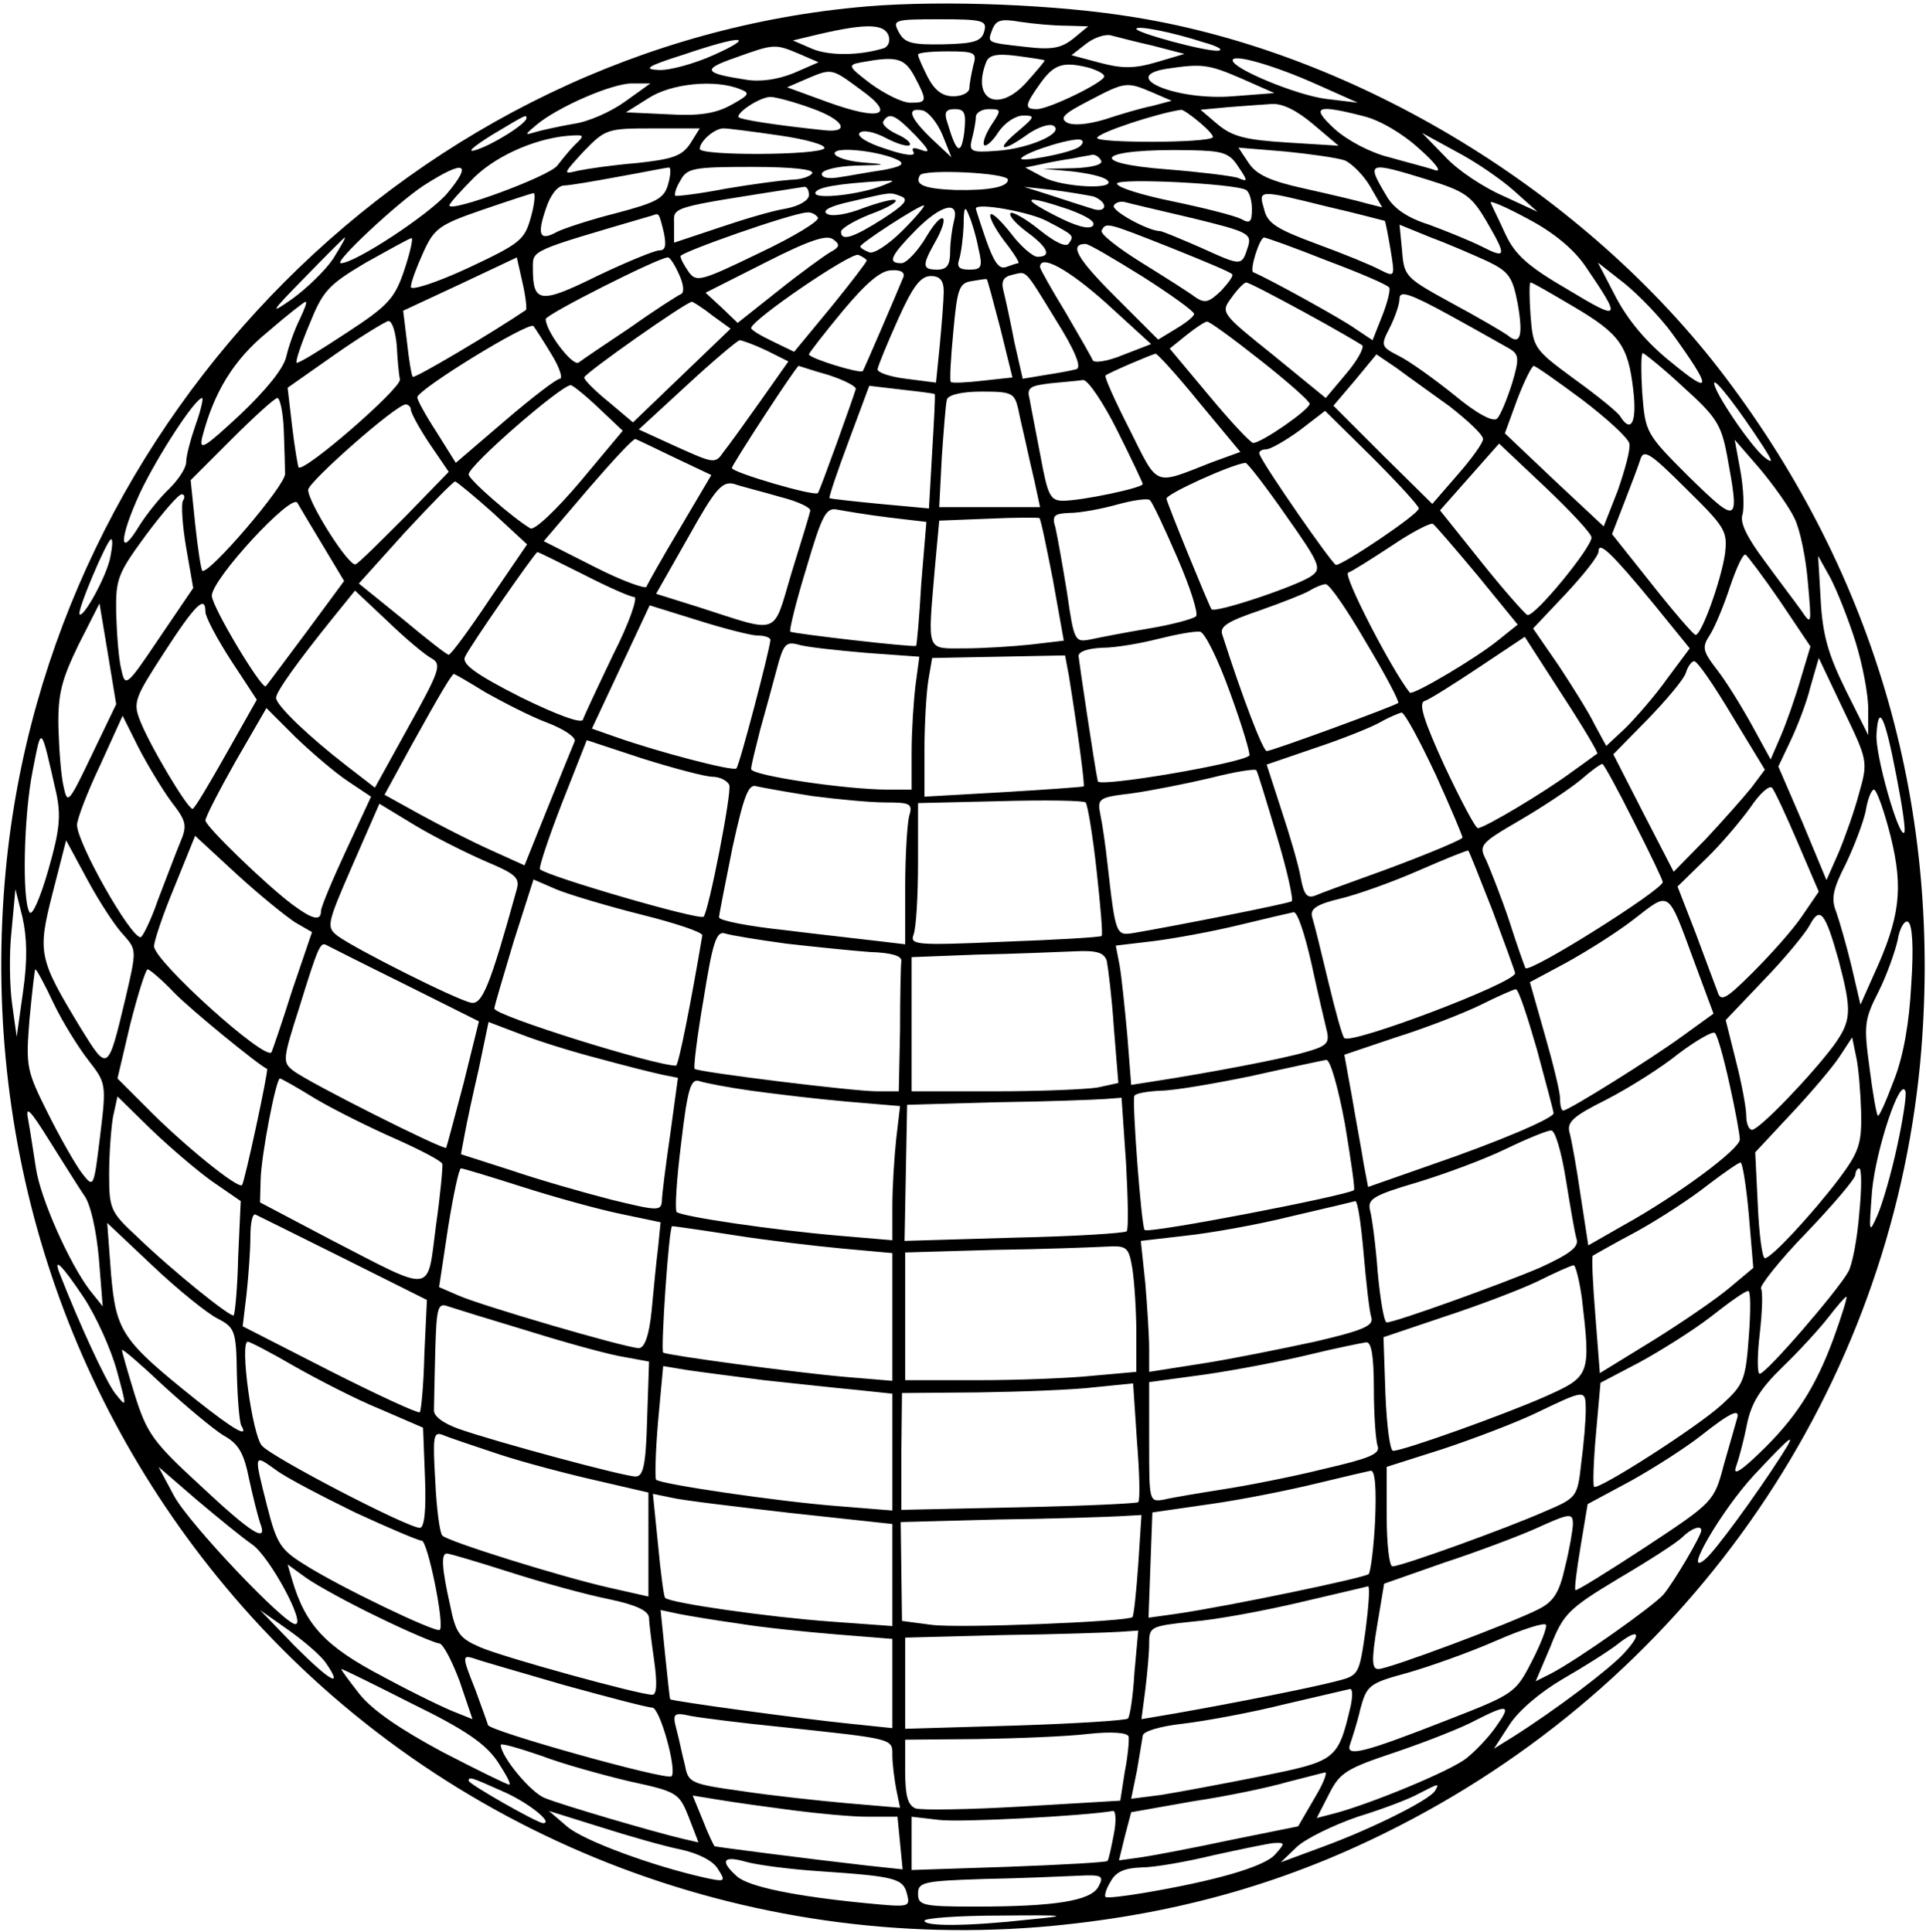 <?xml version="1.0" standalone="no"?>
<!DOCTYPE svg PUBLIC "-//W3C//DTD SVG 20010904//EN"
 "http://www.w3.org/TR/2001/REC-SVG-20010904/DTD/svg10.dtd">
<svg version="1.0" xmlns="http://www.w3.org/2000/svg"
 width="300pt" height="301pt" viewBox="0 0 300 301"
 preserveAspectRatio="xMidYMid meet">
<g transform="translate(0,301) scale(0.1,-0.1)"
fill="#000000" stroke="none">
<path d="M1350 3000 c-697 -59 -1274 -637 -1341 -1345 -40 -423 92 -833 368
-1147 315 -358 785 -543 1263 -498 197 19 369 68 540 156 458 235 763 683 811
1189 36 390 -68 756 -304 1068 -217 287 -573 504 -919 560 -120 20 -298 27
-418 17z m183 -39 c-4 -15 -15 -19 -63 -20 -50 -1 -61 2 -70 19 -10 19 -8 20
64 20 67 0 74 -2 69 -19z m127 9 l35 -1 -23 -19 c-19 -15 -33 -18 -75 -13 -62
7 -59 6 -51 28 6 14 14 16 43 11 20 -3 52 -6 71 -6z m-276 -15 c3 -9 0 -17 -7
-20 -39 -12 -86 -12 -112 -1 l-30 13 25 6 c86 21 116 21 124 2z m491 -11 c22
-6 32 -12 22 -13 -21 -1 -127 28 -127 34 0 6 56 -5 105 -21z m-80 -5 l50 -13
-44 -13 c-34 -10 -53 -10 -87 -1 l-45 12 23 18 c13 10 30 15 38 13 8 -2 38
-10 65 -16z m-684 -15 c-29 -13 -68 -24 -85 -23 -25 1 -18 6 39 24 91 31 115
30 46 -1z m134 2 l30 -13 -39 -17 c-25 -10 -52 -14 -75 -10 -65 10 -68 16 -16
34 61 22 62 22 100 6z m271 -18 c-3 -13 -6 -29 -6 -35 0 -7 -11 -13 -25 -13
-17 0 -29 9 -40 30 -8 16 -15 31 -15 35 0 3 21 5 46 5 43 0 46 -2 40 -22z
m111 8 c1 -1 -12 -16 -28 -34 -44 -49 -86 -28 -63 31 4 11 16 14 47 10 23 -3
43 -6 44 -7z m-202 -26 c20 -38 19 -40 -7 -40 -13 0 -40 14 -61 29 -37 28 -37
30 -15 34 55 10 67 7 83 -23z m625 -11 l65 -29 -50 6 c-46 6 -145 47 -145 60
0 11 65 -8 130 -37z m-352 25 c12 -4 22 -9 22 -13 0 -9 -86 -51 -105 -51 -20
0 -19 6 6 41 21 29 35 34 77 23z m235 -16 l52 -23 -65 -5 c-88 -7 -179 31
-102 43 54 8 64 7 115 -15z m-592 -18 c56 -40 31 -49 -52 -19 l-63 23 30 13
c40 17 39 17 85 -17z m-367 -18 c-22 -16 -58 -32 -81 -35 -23 -4 -50 -10 -60
-13 -16 -5 -16 -4 2 11 33 28 118 65 149 65 l29 0 -39 -28z m179 19 c16 -6 14
-9 -15 -25 -24 -13 -50 -17 -98 -14 l-65 3 35 22 c35 23 104 30 143 14z m642
-5 l30 -13 -30 -8 c-16 -3 -50 -13 -74 -21 -27 -8 -49 -10 -59 -5 -12 7 -5 14
34 34 57 30 59 30 99 13z m-530 -25 c48 -17 61 -38 20 -34 -77 8 -135 17 -135
21 0 9 35 31 50 31 8 0 38 -8 65 -18z m781 -25 l39 -33 -80 5 c-64 4 -85 9
-108 28 l-27 23 42 4 c24 2 55 4 69 5 17 1 39 -10 65 -32z m-578 -16 l14 -35
-31 29 c-34 33 -40 49 -14 44 9 -2 23 -19 31 -38z m34 4 c-5 -37 -12 -33 -26
14 -6 17 -3 22 11 22 16 0 18 -6 15 -36z m42 11 c-9 -14 -14 -28 -11 -31 3 -3
13 6 22 20 10 15 27 26 39 26 19 0 18 -2 -9 -25 -36 -30 -24 -33 16 -4 16 11
34 17 40 13 18 -11 -39 -36 -89 -39 -40 -3 -43 -1 -38 19 3 11 6 27 6 34 0 6
9 12 20 12 20 0 20 -1 4 -25z m325 4 c13 -11 22 -21 20 -23 -9 -9 -179 -9
-180 -1 0 8 95 39 131 44 3 0 16 -9 29 -20z m255 10 c25 -6 61 -27 87 -51 26
-23 36 -37 24 -33 -11 4 -43 12 -71 20 -29 7 -65 26 -85 44 -38 35 -29 39 45
20z m-1304 -3 c0 -9 -55 -43 -80 -50 -14 -4 -2 6 25 23 55 33 55 33 55 27z
m606 -27 c21 -22 24 -28 10 -23 -13 5 -17 4 -13 -3 4 -7 -14 -5 -43 5 -29 9
-46 20 -41 25 5 5 22 2 41 -8 17 -9 34 -14 37 -11 3 3 -6 11 -20 17 -15 7 -24
16 -21 20 9 15 19 10 50 -22z m-351 -13 c-13 -19 -27 -24 -83 -30 -37 -3 -78
-9 -92 -12 -24 -6 -23 -5 9 30 34 35 37 36 108 36 l73 0 -15 -24z m139 13 c42
-6 73 -15 70 -20 -7 -11 -194 -12 -194 -1 0 12 23 32 37 32 7 0 46 -5 87 -11z
m-318 -14 c-9 -9 -21 -24 -28 -33 -13 -17 -168 -74 -168 -62 0 3 18 23 39 44
37 36 102 63 154 65 17 1 17 -1 3 -14z m783 -5 c-18 -10 -96 -24 -88 -16 11
11 84 33 93 28 5 -2 2 -8 -5 -12z m679 -67 l37 -33 -54 25 c-30 13 -71 40 -90
61 l-36 37 53 -29 c29 -15 70 -43 90 -61z m-958 47 c10 -6 2 -10 -25 -15 -22
-3 -52 -9 -67 -11 -17 -3 -28 -1 -28 5 0 6 23 12 53 13 50 1 50 2 10 5 -24 2
-43 9 -43 14 0 12 74 3 100 -11z m529 -10 c15 -22 15 -24 -1 -17 -10 3 -58 9
-108 13 -134 10 -109 33 34 30 51 -1 61 -4 75 -26z m166 10 c11 -5 29 -23 39
-40 l19 -33 -24 6 c-13 4 -56 14 -96 23 -55 12 -76 22 -88 40 l-16 24 73 -6
c40 -4 82 -10 93 -14z m-380 0 c4 -6 -13 -11 -42 -12 l-48 -1 45 -4 c25 -3 49
-8 55 -14 15 -15 -70 -11 -100 5 l-28 15 24 5 c13 3 35 7 49 9 14 3 28 5 32 6
4 0 10 -3 13 -9z m-1019 -52 c-29 -33 -143 -108 -165 -108 -13 0 89 95 129
121 64 41 77 36 36 -13z m345 16 c-6 -23 -17 -29 -81 -46 -40 -10 -82 -24 -92
-29 -27 -15 -32 -6 -18 35 7 22 18 36 28 37 9 0 49 7 87 14 39 7 73 14 77 14
3 1 3 -11 -1 -25z m224 16 c-3 -5 -18 -10 -33 -10 -15 -1 -61 -7 -102 -14 -41
-8 -76 -12 -78 -11 -2 2 1 13 8 24 10 19 20 21 111 21 64 0 98 -4 94 -10z
m305 -10 c0 -11 -28 -17 -82 -16 -48 2 -64 8 -55 23 6 10 137 4 137 -7z m654
0 c58 -18 68 -25 91 -64 32 -55 32 -60 -7 -40 -18 9 -55 24 -82 34 -35 11 -56
26 -67 46 -31 52 -29 53 65 24z m-849 -9 c-35 -14 -105 -22 -105 -12 0 9 35
15 105 19 20 1 20 1 0 -7z m566 -7 c5 -3 9 -16 9 -30 0 -20 -3 -23 -17 -15
-10 5 -57 17 -105 27 -49 10 -88 22 -88 28 0 9 185 0 201 -10z m-681 -8 c0 -8
-15 -17 -36 -21 -20 -3 -67 -17 -105 -30 l-69 -23 0 27 c0 30 -14 26 203 60 4
0 7 -5 7 -13z m443 -2 c9 -3 17 -10 17 -15 0 -6 -8 -8 -19 -4 -10 3 -38 12
-62 20 l-44 14 45 -5 c25 -3 53 -8 63 -10z m-876 -32 c-10 -36 -16 -41 -99
-80 -50 -23 -88 -35 -88 -29 0 7 9 31 19 53 17 38 25 44 92 67 41 14 77 26 80
26 3 1 2 -16 -4 -37z m577 32 c12 -5 5 -13 -29 -35 -47 -30 -65 -35 -65 -20 0
5 20 17 45 27 25 9 43 19 40 22 -2 3 -25 -3 -50 -12 -25 -10 -50 -14 -57 -9
-8 5 5 12 37 19 64 15 61 15 79 8z m664 -16 c48 -11 88 -22 89 -22 1 -1 5 -21
9 -45 7 -43 7 -43 -17 -31 -13 7 -57 25 -98 40 -62 23 -77 32 -82 54 -9 31
-10 31 99 4z m-404 -4 c30 -11 44 -20 38 -26 -6 -6 -27 0 -58 16 -57 29 -48
33 20 10z m194 -14 c86 -21 92 -24 86 -44 -10 -31 -9 -31 -73 -2 -32 14 -61
26 -64 26 -18 0 -77 32 -72 40 3 5 11 7 18 5 7 -2 54 -13 105 -25z m611 -74
c58 -85 56 -87 -27 -37 -62 36 -82 54 -97 86 -10 22 -21 44 -23 49 -3 5 23 -6
58 -25 40 -21 71 -47 89 -73z m-1063 55 c-22 -22 -45 -37 -52 -34 -8 3 -14 7
-14 9 0 5 91 64 99 64 3 0 -12 -18 -33 -39z m80 15 c-3 -12 -6 -33 -6 -48 0
-21 -5 -28 -20 -28 -23 0 -24 6 -5 40 26 45 15 56 -11 13 -14 -24 -32 -43 -40
-43 -22 0 -17 11 21 50 40 41 70 49 61 16z m38 -43 c7 -29 5 -33 -14 -33 -16
0 -20 4 -16 16 3 9 6 32 7 52 0 29 2 33 8 17 5 -11 12 -35 15 -52z m106 43
c44 -23 43 -23 35 -35 -4 -7 -21 1 -46 21 -21 17 -42 29 -45 26 -3 -4 8 -16
25 -29 33 -24 40 -39 17 -39 -7 0 -26 16 -41 36 -15 19 -29 33 -32 30 -3 -3 6
-21 21 -41 15 -19 25 -35 22 -35 -2 0 -11 -3 -19 -6 -11 -4 -19 8 -31 42 -9
26 -16 48 -16 49 0 10 83 -5 110 -19z m-596 -18 c4 -20 3 -28 -7 -28 -7 0 -51
-18 -97 -40 -89 -44 -100 -42 -100 12 0 29 -6 26 185 82 12 4 11 6 19 -26z
m240 23 c3 -5 -38 -30 -91 -55 -91 -44 -98 -46 -110 -30 -7 10 -13 21 -13 25
0 6 173 67 197 68 6 1 14 -3 17 -8z m550 -47 c50 -20 93 -38 95 -41 3 -2 -5
-13 -17 -26 -19 -18 -25 -20 -40 -10 -9 7 -47 31 -84 54 -37 23 -65 45 -62 50
7 13 7 13 108 -27z m493 -21 c33 -16 39 -24 47 -66 9 -51 4 -66 -16 -49 -7 5
-46 28 -87 50 -71 39 -74 41 -77 81 l-4 41 49 -20 c27 -10 66 -27 88 -37z
m-1024 14 c-10 -6 -46 -32 -81 -60 l-63 -50 -25 24 -25 23 93 47 c69 35 96 44
106 36 11 -8 10 -12 -5 -20z m-774 -10 c-12 -18 -41 -46 -63 -62 -37 -26 -36
-23 19 33 33 34 61 62 62 62 2 0 -7 -15 -18 -33z m111 -17 c-15 -45 -25 -56
-91 -99 -41 -27 -75 -48 -77 -46 -2 2 7 29 20 60 21 52 29 61 88 96 36 20 68
38 71 38 3 1 -2 -22 -11 -49z m1437 14 c51 -19 95 -38 97 -42 2 -4 -3 -24 -11
-44 l-15 -38 -27 18 c-19 14 -133 77 -159 88 -6 3 10 54 17 54 3 0 48 -16 98
-36z m-287 -25 c44 -28 80 -54 80 -58 0 -4 -13 -14 -28 -23 l-28 -17 -68 68
c-59 59 -71 81 -45 81 5 0 44 -23 89 -51z m-430 25 c0 -2 -25 -35 -56 -73
l-57 -69 -33 16 c-19 9 -34 18 -34 21 1 13 155 118 167 114 7 -3 13 -7 13 -9z
m-531 -77 c-50 -34 -173 -107 -176 -104 -2 2 -6 26 -9 54 l-6 49 88 41 89 42
9 -40 c5 -22 7 -41 5 -42z m239 55 c7 -15 8 -28 3 -30 -5 -2 -41 -25 -79 -52
-39 -26 -76 -51 -81 -55 -10 -5 -51 49 -51 68 0 7 174 95 190 96 3 1 11 -11
18 -27z m666 -45 l69 -63 -44 -17 c-24 -10 -45 -13 -47 -8 -2 5 -21 38 -42 74
-22 36 -40 68 -40 71 0 21 45 -4 104 -57z m881 -47 c62 -86 62 -97 -1 -45 -39
31 -68 66 -87 102 l-28 54 42 -33 c22 -18 56 -53 74 -78z m-1198 88 c-11 -27
-61 -143 -63 -146 -3 -5 -84 20 -84 26 0 2 24 33 53 68 36 43 59 63 76 63 15
1 21 -4 18 -11z m238 -67 c29 -46 40 -73 32 -76 -7 -2 -28 -6 -48 -9 l-36 -6
-13 57 c-6 32 -14 68 -17 80 -4 15 0 22 14 25 23 5 17 12 68 -71z m-175 45 c0
-12 -3 -50 -6 -82 l-6 -60 -47 6 c-25 3 -45 10 -44 15 1 6 15 40 32 78 23 51
35 67 51 67 14 0 20 -7 20 -24z m88 -57 l19 -77 -46 -5 c-25 -3 -48 -4 -50 -2
-2 2 0 38 4 79 6 66 9 75 28 78 12 2 23 4 24 3 1 0 10 -34 21 -76z m473 25
c46 -25 87 -49 91 -52 3 -4 -8 -24 -25 -44 l-32 -38 -82 67 c-81 65 -82 66
-65 89 9 13 20 24 23 24 4 0 44 -21 90 -46z m419 9 c73 -43 86 -61 94 -130 6
-50 -3 -69 -20 -42 -3 6 -35 32 -71 58 -64 47 -65 49 -69 100 -2 28 -2 51 0
51 3 0 32 -17 66 -37z m-99 -66 c15 -9 16 -15 4 -55 -8 -25 -18 -49 -23 -54
-6 -6 -31 7 -66 36 -31 25 -70 53 -86 61 -29 15 -30 16 -15 45 8 16 15 36 15
45 0 13 16 8 78 -26 42 -23 84 -47 93 -52z m-1884 46 c-8 -16 -17 -41 -21 -58
-4 -19 -32 -53 -72 -91 -56 -52 -64 -57 -59 -35 18 69 48 120 102 164 30 26
57 47 59 47 3 0 -2 -12 -9 -27z m642 6 l29 -21 -76 -73 -76 -73 -38 32 c-21
17 -38 34 -38 38 0 6 159 118 168 118 1 0 16 -9 31 -21z m-491 -47 c1 -20 3
-44 5 -53 2 -14 -150 -146 -158 -137 -1 2 -6 30 -10 64 l-7 60 74 52 c40 28
78 51 83 52 6 0 11 -17 13 -38z m241 -14 c13 -21 18 -38 13 -38 -5 0 -43 -29
-85 -65 l-77 -66 -30 48 c-17 26 -30 50 -30 54 0 12 174 119 181 111 3 -4 16
-24 28 -44z m1104 -9 c42 -33 77 -64 77 -68 0 -9 -75 -61 -88 -61 -4 0 -35 33
-69 74 l-61 73 26 21 c15 12 29 21 32 21 3 1 40 -26 83 -60z m-769 15 l34 -17
-43 -61 c-24 -34 -50 -70 -58 -80 -13 -19 -15 -18 -73 8 l-59 27 75 69 c41 38
78 69 82 70 4 0 23 -7 42 -16z m674 -81 l64 -77 -44 -16 c-92 -36 -83 -40
-128 50 -23 45 -40 83 -38 85 4 4 72 33 78 34 3 0 34 -34 68 -76z m390 -6 c28
-22 52 -44 52 -51 0 -6 -18 -31 -40 -56 l-39 -45 -77 76 -77 77 34 40 33 40
31 -21 c16 -12 54 -39 83 -60z m364 30 c51 -46 59 -58 68 -106 20 -108 18
-109 -59 -34 -68 68 -68 69 -73 131 -2 34 -2 62 1 62 3 -1 32 -24 63 -53z
m-1332 19 c25 -8 44 -18 43 -22 -4 -14 -56 -159 -59 -162 -4 -6 -134 32 -134
39 0 5 101 160 104 159 1 0 21 -7 46 -14z m1175 -39 c38 -29 71 -59 73 -68 2
-9 -7 -41 -18 -73 l-22 -56 -77 72 -77 73 19 52 c11 29 23 53 26 53 3 0 37
-24 76 -53z m-725 -47 c22 -44 40 -82 40 -84 0 -6 -95 -26 -124 -26 -20 0 -24
8 -35 68 -7 37 -15 77 -17 89 -5 19 -1 22 33 26 21 2 44 4 50 5 7 1 31 -34 53
-78z m1006 -25 c16 -25 16 -28 2 -17 -21 17 -78 101 -78 115 0 10 39 -41 76
-98z m-1813 59 l37 -35 -66 -79 c-38 -45 -72 -77 -78 -73 -27 16 -96 76 -96
84 0 14 144 139 159 139 3 0 23 -16 44 -36z m523 22 c1 -1 -1 -41 -4 -90 l-5
-88 -76 7 c-42 4 -77 8 -79 9 -1 2 12 41 30 89 l32 86 51 -6 c27 -3 51 -6 51
-7z m130 -23 c3 -16 10 -44 14 -63 4 -19 11 -47 14 -62 l6 -28 -78 0 -79 0 4
78 c3 42 6 83 8 90 3 7 23 12 54 12 47 0 51 -2 57 -27z m-1281 -24 c-8 -23
-15 -49 -15 -59 0 -9 -12 -27 -26 -41 -14 -13 -35 -39 -47 -58 -32 -53 -32
-21 1 51 27 57 86 148 97 148 2 0 -2 -19 -10 -41z m137 -9 c1 -27 2 -58 2 -68
1 -18 -120 -159 -129 -151 -2 3 -7 35 -11 73 l-7 68 64 64 c35 35 67 64 71 64
4 0 9 -22 10 -50z m198 32 c0 -5 13 -29 29 -53 l30 -44 -68 -70 c-38 -38 -72
-72 -77 -74 -10 -5 -74 96 -74 116 0 12 137 133 152 133 4 0 8 -4 8 -8z m1570
-154 c0 -9 -118 -88 -129 -88 -6 1 -112 154 -119 172 -2 4 2 8 10 8 7 0 31 14
53 30 l39 30 73 -72 c40 -40 73 -76 73 -80z m-1159 79 l57 -27 -49 -83 c-27
-45 -50 -86 -52 -91 -1 -4 -38 9 -81 31 l-79 40 69 81 c38 44 71 80 74 78 3
-1 30 -14 61 -29z m1428 -124 c1 -15 -89 -125 -100 -121 -4 2 -37 39 -72 83
l-64 80 46 52 46 52 71 -67 c39 -37 72 -72 73 -79z m316 30 c9 -18 18 -63 21
-100 6 -67 6 -68 -11 -43 -10 14 -36 48 -57 77 -26 35 -38 58 -34 71 3 10 2
40 -3 68 l-9 49 39 -45 c21 -25 46 -60 54 -77z m-108 -55 c-6 -42 -37 -128
-46 -127 -3 0 -34 36 -68 79 l-62 78 19 49 c10 26 22 57 25 67 5 17 15 11 71
-45 61 -60 65 -66 61 -101z m-684 59 c53 -75 56 -83 40 -94 -20 -15 -151 -59
-156 -52 -4 6 -68 162 -70 172 -2 7 102 54 123 56 3 0 31 -36 63 -82z m-1235
4 l53 -49 -58 -85 c-32 -48 -60 -86 -64 -87 -3 0 -35 25 -72 56 l-68 55 72 80
c40 43 75 79 78 79 3 -1 30 -23 59 -49z m447 25 c28 -7 49 -17 47 -22 -1 -5
-14 -48 -29 -96 -30 -100 -16 -95 -144 -54 l-67 21 50 88 c43 77 53 88 72 83
11 -4 44 -12 71 -20z m-930 -6 c-3 -5 -1 -38 5 -73 l11 -63 -53 -78 c-51 -76
-53 -77 -59 -49 -4 15 -7 54 -8 87 -1 54 2 62 46 122 26 35 51 64 56 64 4 0 6
-4 2 -10z m218 -70 l33 -55 -59 -80 c-33 -44 -61 -82 -63 -84 -6 -6 -84 124
-84 141 0 26 123 159 133 145 4 -7 22 -37 40 -67z m1331 -19 c20 -46 33 -87
29 -91 -4 -4 -37 -13 -73 -19 -36 -6 -77 -14 -91 -17 -25 -5 -26 -3 -37 73 -7
43 -15 88 -18 101 -6 19 -2 22 22 23 16 0 49 6 74 13 25 7 48 10 51 7 4 -3 23
-44 43 -90z m-450 63 l59 -7 -8 -96 c-3 -53 -7 -97 -8 -97 -3 -3 -192 19 -196
22 -2 2 9 47 25 99 25 85 31 95 49 91 11 -2 46 -8 79 -12z m256 -97 l17 -95
-51 -6 c-28 -3 -75 -6 -103 -6 -61 0 -58 -8 -47 123 l7 76 76 3 c42 2 78 2 80
1 2 -1 11 -45 21 -96z m662 6 l62 -76 -30 -24 c-34 -28 -134 -87 -138 -82 -28
35 -105 184 -96 187 6 2 36 21 68 42 31 21 60 36 64 34 4 -3 35 -39 70 -81z
m-2130 30 c-5 -29 -42 -96 -48 -90 -5 4 43 117 49 117 3 0 2 -12 -1 -27z
m2404 -74 l56 -69 -35 -47 c-19 -27 -49 -61 -65 -77 l-30 -28 -18 33 c-9 19
-35 60 -56 92 l-40 58 51 54 c28 30 51 59 51 66 0 17 20 -2 86 -82z m-1667 46
c37 -19 73 -35 79 -35 6 0 -8 -41 -33 -90 -24 -50 -45 -95 -47 -101 -2 -7 -42
8 -97 35 -69 35 -91 51 -87 62 6 15 109 163 113 164 2 0 34 -16 72 -35z m1864
-42 l47 -70 -15 -50 c-8 -28 -22 -68 -31 -89 l-16 -37 -29 53 c-16 29 -40 68
-54 86 -24 31 -24 36 -11 56 8 13 22 47 31 75 10 29 20 51 24 49 3 -2 28 -35
54 -73z m117 -62 c11 -35 20 -82 20 -105 l0 -41 -35 70 c-27 55 -36 85 -39
140 l-4 69 19 -34 c10 -19 28 -64 39 -99z m-762 -2 c30 -50 52 -92 50 -94 -6
-5 -197 -75 -205 -75 -6 1 -37 81 -69 181 -5 13 8 21 58 38 34 12 70 26 78 31
8 5 20 10 25 10 6 0 34 -41 63 -91z m-1455 -25 c15 -9 12 -19 -36 -105 l-53
-96 -44 34 c-57 44 -110 94 -110 106 0 9 31 53 89 125 l34 42 51 -48 c28 -27
59 -53 69 -58z m-530 -150 c-36 -75 -38 -78 -44 -49 -4 17 -7 58 -8 92 -1 52
5 74 31 128 l33 65 13 -78 13 -79 -38 -79z m177 223 c0 -8 18 -42 40 -76 l40
-61 -48 -85 c-26 -46 -49 -85 -52 -85 -8 0 -68 101 -82 138 -11 28 -8 35 38
106 48 74 64 90 64 63z m860 -37 c11 0 20 -3 20 -7 -1 -15 -48 -195 -53 -200
-5 -5 -123 26 -188 49 l-37 13 45 96 45 96 74 -23 c41 -13 84 -24 94 -24z
m736 -89 c19 -52 32 -96 30 -98 -12 -12 -235 -50 -236 -40 -5 23 -29 185 -30
195 0 7 14 12 38 13 20 0 60 7 87 14 28 7 56 12 64 11 7 0 28 -42 47 -95z
m572 -95 c-2 -1 -19 -14 -39 -28 -43 -32 -137 -88 -147 -88 -4 0 -27 44 -52
97 -32 70 -41 98 -31 101 7 2 45 26 84 52 l72 48 58 -90 c32 -49 57 -91 55
-92z m-1139 157 l83 -6 -6 -45 c-3 -25 -6 -71 -6 -103 l0 -59 -37 0 c-65 0
-213 22 -213 32 0 6 7 33 14 61 8 29 20 72 26 95 10 38 14 43 33 38 12 -4 60
-9 106 -13z m316 -36 c14 -87 25 -170 23 -172 -2 -1 -58 -5 -125 -9 l-123 -7
0 73 c0 40 3 89 6 108 l6 35 104 2 103 2 6 -32z m1033 -62 l51 -84 -21 -28
c-12 -15 -44 -51 -71 -80 l-50 -51 -47 91 -47 92 54 55 c29 30 56 62 59 72 3
10 9 18 13 18 5 0 31 -38 59 -85z m198 -120 c-7 -27 -22 -69 -32 -93 l-19 -43
-37 89 -38 88 19 40 c10 21 25 59 31 84 l13 45 38 -80 c38 -79 39 -81 25 -130z
m-2139 156 c27 -15 69 -37 96 -47 26 -10 45 -23 42 -29 -2 -5 -21 -51 -41
-101 l-37 -92 -53 24 c-29 13 -78 38 -109 55 l-56 31 42 77 c46 83 63 111 66
111 2 0 24 -13 50 -29z m-215 -138 l36 -24 -39 -84 c-21 -45 -39 -88 -39 -94
0 -17 -14 -13 -46 11 -41 31 -134 121 -134 130 0 5 21 46 47 92 l48 83 45 -45
c25 -24 61 -55 82 -69z m1694 11 c24 -53 43 -98 42 -99 -6 -6 -86 -38 -148
-60 -36 -13 -72 -26 -81 -30 -13 -5 -18 1 -23 28 -3 18 -17 66 -30 105 l-23
71 76 26 c42 14 87 32 101 40 14 8 29 14 33 15 5 0 28 -43 53 -96z m718 -3 c9
-46 15 -86 12 -88 -8 -9 -46 123 -43 154 3 48 13 28 31 -66z m-2687 -40 c24
-31 25 -37 13 -65 -7 -17 -22 -57 -34 -88 -11 -32 -24 -58 -27 -58 -16 0 -99
147 -99 175 0 9 16 51 36 93 l35 77 25 -50 c14 -27 37 -65 51 -84z m-179 12
c7 -34 5 -57 -13 -119 -12 -42 -25 -72 -29 -65 -12 19 -9 152 5 221 14 71 12
73 37 -37z m1022 27 c11 0 23 -6 26 -13 4 -12 -32 -196 -40 -205 -7 -6 -244
63 -255 74 -2 2 13 48 34 102 l39 99 88 -29 c48 -15 97 -28 108 -28z m879 -93
c16 -53 26 -99 23 -101 -7 -4 -185 -39 -244 -49 -30 -5 -30 -6 -43 108 -3 28
-8 62 -11 76 -5 25 -3 27 48 33 29 4 85 15 123 24 39 10 71 15 72 12 2 -3 16
-49 32 -103z m556 23 c25 -49 45 -91 45 -94 0 -12 -208 -143 -214 -134 -1 2
-13 35 -25 73 -13 39 -30 81 -36 95 -12 23 -10 26 52 62 36 21 78 49 95 63 16
14 31 25 34 25 2 0 24 -40 49 -90z m-1280 40 c39 -5 90 -10 114 -10 40 0 43
-2 37 -22 -3 -13 -6 -63 -6 -111 l0 -88 -42 5 c-24 3 -89 10 -145 17 -57 6
-103 15 -103 20 0 4 10 54 21 109 18 82 25 100 38 95 9 -2 48 -9 86 -15z
m1535 -72 l33 -77 -26 -38 c-14 -21 -49 -60 -76 -87 -44 -44 -51 -47 -56 -30
-4 10 -19 51 -34 91 l-28 72 44 43 c24 23 55 60 70 81 14 21 29 34 33 30 4 -4
22 -43 40 -85z m145 9 c20 -81 15 -126 -27 -217 l-20 -45 -14 60 c-8 33 -19
71 -24 85 -8 20 -5 35 15 74 13 27 27 64 31 82 3 19 9 34 13 34 4 0 16 -33 26
-73z m-1237 -52 c6 -54 10 -101 8 -103 -2 -2 -70 -6 -152 -9 -137 -6 -147 -5
-141 11 4 10 7 60 7 112 l0 93 128 3 c70 2 130 1 133 -2 3 -3 11 -50 17 -105z
m-951 13 c45 -19 53 -25 48 -43 -42 -152 -54 -180 -71 -177 -22 4 -181 84
-208 104 -18 14 -17 18 23 110 l42 96 56 -34 c30 -18 80 -43 110 -56z m-297
-95 l26 -15 -31 -91 c-16 -51 -31 -94 -32 -96 -9 -15 -183 142 -183 165 0 8
14 50 32 93 l32 79 65 -60 c36 -33 77 -66 91 -75z m-267 -20 c20 -23 20 -23 2
-100 -27 -113 -27 -113 -69 -45 -66 109 -68 117 -44 211 l21 82 34 -63 c19
-35 44 -73 56 -85z m2132 38 c19 -51 35 -95 35 -97 0 -15 -256 -112 -266 -101
-3 2 -14 42 -25 88 -11 46 -22 91 -25 100 -4 13 6 20 43 29 26 6 82 26 123 44
41 18 76 32 77 31 1 0 18 -43 38 -94z m-1325 -6 c52 -13 94 -27 94 -32 -17
-101 -37 -203 -41 -203 -33 0 -283 78 -283 89 0 4 14 50 30 104 l31 97 37 -16
c20 -8 80 -26 132 -39z m-964 -119 l-10 -71 -7 50 c-4 28 -5 79 -1 115 l6 65
11 -44 c7 -31 8 -66 1 -115z m2603 46 l30 -81 -47 -34 c-49 -36 -179 -117
-187 -117 -3 0 -5 8 -5 19 0 10 -11 55 -24 100 l-23 81 56 30 c31 17 79 47
106 68 57 44 52 48 94 -66z m-596 -4 c10 -46 21 -93 24 -105 4 -18 -1 -23 -34
-32 -33 -10 -148 -32 -239 -46 l-32 -5 -6 77 c-4 43 -9 92 -12 109 l-6 31 59
7 c32 4 92 15 133 25 41 10 80 19 85 20 6 1 18 -36 28 -81z m821 6 c21 -80 20
-94 -8 -133 -36 -48 -116 -131 -127 -131 -5 0 -9 10 -9 22 0 12 -7 50 -16 85
l-16 64 59 62 c33 34 65 73 72 86 16 30 24 20 45 -55z m113 -38 c-3 -59 -12
-111 -27 -149 -12 -32 -23 -57 -25 -55 -2 2 -8 35 -13 75 -9 66 -8 75 14 118
13 26 26 63 30 81 3 19 11 31 16 28 7 -4 9 -41 5 -98z m-1752 64 c44 -5 103
-11 130 -13 33 -1 50 -6 49 -14 -1 -7 -2 -56 -2 -108 l-2 -95 -34 0 c-37 0
-279 30 -284 35 -2 2 4 51 14 109 14 88 20 106 33 102 9 -3 52 -10 96 -16z
m-595 -63 l116 -58 -24 -97 c-14 -53 -26 -98 -27 -100 -4 -4 -215 102 -238
120 -17 13 -17 17 9 98 29 94 33 103 42 98 4 -2 59 -30 122 -61z m1094 36 c2
-10 8 -57 11 -104 l7 -86 -32 -7 c-18 -3 -90 -6 -161 -6 l-129 0 0 105 0 104
103 4 c56 1 123 4 149 5 37 2 48 -2 52 -15z m-1640 -67 c14 -29 39 -69 54 -88
27 -35 28 -36 18 -117 -10 -82 -10 -82 -28 -59 -10 13 -34 55 -53 93 -34 68
-35 73 -29 148 4 42 8 77 9 77 2 0 15 -24 29 -54z m187 18 c25 -26 134 -115
145 -119 3 0 -35 -177 -39 -181 -6 -7 -94 65 -148 120 l-46 46 20 85 c12 47
24 85 27 85 3 0 22 -16 41 -36z m2123 -89 c14 -52 26 -97 26 -99 0 -8 -87 -45
-192 -81 l-97 -34 -7 37 c-3 20 -12 67 -18 103 l-12 66 80 27 c45 14 104 37
131 50 28 14 53 25 56 25 4 1 18 -42 33 -94z m-1461 -14 c40 -11 84 -22 98
-25 l25 -5 -12 -88 c-7 -48 -13 -95 -13 -104 -1 -16 -8 -15 -78 2 -43 11 -113
31 -157 46 l-78 25 6 32 c3 17 13 63 22 102 l15 72 50 -19 c28 -11 83 -28 122
-38z m1761 -40 c9 -40 16 -79 16 -86 0 -15 -97 -87 -180 -133 l-56 -32 -12 78
c-6 42 -14 86 -17 97 -5 17 5 26 57 52 35 18 86 50 113 72 28 21 53 35 56 32
4 -3 14 -39 23 -80z m205 -43 c1 -50 -3 -62 -35 -105 -42 -55 -105 -123 -115
-123 -4 0 -9 37 -11 83 l-4 82 56 60 c31 33 65 73 76 90 l19 29 6 -29 c4 -17
7 -56 8 -87z m-804 -19 c9 -55 16 -101 14 -103 -14 -9 -319 -68 -326 -62 -5 4
-20 202 -16 209 2 4 21 7 41 8 20 0 84 11 142 23 58 13 110 24 116 25 6 0 18
-41 29 -100z m-1603 39 c29 -17 85 -45 124 -62 38 -17 71 -34 73 -39 1 -4 -3
-48 -10 -97 -14 -107 -1 -105 -164 -21 l-110 58 1 36 c1 38 24 157 30 157 2 0
27 -14 56 -32z m678 13 c36 -5 103 -13 149 -17 l83 -7 -6 -51 c-3 -28 -6 -75
-6 -105 l0 -53 -82 7 c-106 9 -246 30 -254 37 -3 4 0 52 7 107 10 85 15 101
28 97 9 -3 45 -10 81 -15z m1785 -87 c-9 -42 -23 -90 -31 -108 -13 -29 -13
-27 -8 39 6 64 44 179 52 155 2 -6 -4 -45 -13 -86z m-2625 -54 l45 -31 -4 -87
c-1 -48 -5 -89 -7 -91 -4 -4 -94 68 -151 123 -41 38 -43 43 -43 97 0 31 3 71
6 89 l7 32 51 -50 c28 -27 71 -64 96 -82z m1424 28 c3 -55 4 -103 1 -106 -3
-3 -82 -8 -176 -10 l-170 -5 2 106 2 106 141 4 c78 1 153 4 167 5 l26 2 7
-102z m-1623 -50 c10 -13 19 -54 23 -98 l6 -75 -20 25 c-32 42 -77 143 -84
190 -4 25 -9 59 -12 75 -5 24 2 18 33 -32 21 -33 45 -72 54 -85z m2308 25 c7
-43 14 -85 17 -94 3 -12 -12 -23 -58 -44 -61 -26 -225 -85 -238 -85 -4 0 -10
35 -14 78 -3 42 -9 86 -12 97 -4 17 5 23 73 43 43 13 105 36 138 52 33 16 65
29 71 29 6 1 16 -32 23 -76z m285 -55 l7 -83 -37 -31 c-20 -17 -74 -54 -119
-82 l-83 -51 -7 90 c-4 50 -6 91 -4 93 2 1 33 19 69 38 36 20 85 52 110 72 25
19 48 35 51 35 3 1 9 -36 13 -81z m-1910 43 c50 -16 119 -35 153 -42 l62 -13
-4 -40 c-3 -23 -7 -67 -10 -98 -4 -39 -11 -58 -20 -58 -19 0 -245 66 -281 82
l-30 13 14 93 c8 50 17 92 20 92 3 0 46 -13 96 -29z m2082 -42 c-3 -39 -11
-80 -17 -90 -15 -28 -128 -159 -138 -159 -4 0 -4 28 0 62 4 35 5 66 2 71 -2 4
29 44 71 87 42 44 76 84 76 90 0 5 3 10 6 10 4 0 4 -32 0 -71z m-772 -61 c4
-46 9 -91 12 -100 4 -13 -11 -20 -88 -38 -51 -11 -130 -27 -175 -34 l-83 -13
0 36 c0 20 -3 66 -6 102 l-7 66 69 8 c38 4 112 17 164 30 52 12 98 23 101 24
4 0 9 -36 13 -81z m-1589 -8 l130 -65 -4 -85 c-1 -47 -5 -87 -7 -90 -3 -2 -66
27 -141 65 l-135 69 6 50 c3 28 6 68 6 89 0 21 3 37 8 35 4 -2 65 -32 137 -68z
m-196 -94 c27 -14 29 -19 30 -87 1 -39 4 -75 7 -80 12 -20 -12 -6 -70 40 -116
93 -125 106 -133 196 l-6 80 71 -67 c39 -37 85 -74 101 -82z m804 130 c50 -8
127 -17 170 -21 l77 -7 0 -99 0 -100 -72 6 c-81 7 -280 34 -285 38 -4 5 9 197
14 197 2 0 45 -6 96 -14z m621 -53 c3 -21 6 -65 6 -99 l0 -61 -67 -6 c-38 -4
-119 -7 -180 -7 l-113 0 0 100 0 99 138 4 c75 1 153 4 173 5 35 2 37 0 43 -35z
m-1633 -45 c19 -29 42 -80 51 -113 16 -59 16 -59 -3 -35 -15 20 -56 109 -86
186 -11 28 4 13 38 -38z m2333 0 c14 -120 13 -122 -56 -153 -63 -28 -222 -85
-238 -85 -5 0 -10 40 -12 89 l-3 88 95 32 c52 17 118 42 145 55 28 14 53 25
56 25 3 1 9 -23 13 -51z m260 -60 c-5 -68 -8 -75 -42 -106 -38 -35 -193 -134
-199 -128 -2 2 -1 39 3 83 l7 79 61 32 c33 18 84 50 111 71 28 22 53 40 58 40
4 1 4 -32 1 -71z m132 -3 c-28 -76 -59 -125 -117 -180 -28 -27 -40 -34 -35
-20 4 11 12 40 17 66 7 34 21 56 56 90 25 24 57 59 71 77 13 17 26 32 28 32 2
0 -7 -29 -20 -65z m-2031 11 c61 -19 127 -37 148 -40 l38 -7 -3 -90 c-2 -72
-6 -89 -18 -89 -18 0 -218 54 -275 74 -25 9 -40 20 -39 30 0 9 1 50 2 92 2 68
4 75 20 69 9 -3 67 -21 127 -39z m-367 -54 c37 -21 97 -52 134 -67 l67 -29 3
-78 c2 -51 -1 -78 -8 -78 -19 0 -231 110 -246 128 -15 16 -35 162 -22 162 3 0
36 -17 72 -38z m1682 -36 c0 -41 3 -81 6 -89 4 -12 -14 -19 -83 -35 -48 -12
-119 -26 -158 -32 -38 -6 -80 -13 -92 -16 -23 -4 -23 -3 -23 89 l0 94 88 12
c48 7 121 21 162 31 41 10 81 18 88 19 8 1 12 -20 12 -73z m-1792 -72 c24 -13
32 -28 40 -68 6 -28 14 -59 17 -68 13 -33 -12 -18 -93 58 -74 68 -83 81 -102
141 -11 36 -20 67 -20 70 0 3 29 -22 64 -55 36 -33 78 -68 94 -78z m842 86
c47 -5 111 -12 143 -15 l57 -6 0 -91 0 -91 -87 7 c-90 7 -274 34 -281 41 -2 2
-1 43 3 90 l8 87 36 -6 c20 -3 74 -10 121 -16z m583 -190 c-2 -2 -86 -6 -186
-8 l-183 -4 0 91 1 91 120 1 c66 1 147 4 180 8 l60 6 6 -90 c4 -49 5 -92 2
-95z m697 143 c0 -16 -3 -52 -7 -82 -6 -53 -6 -54 -58 -76 -59 -26 -222 -85
-236 -85 -5 0 -9 35 -9 78 l0 77 88 28 c48 16 114 41 147 57 75 36 75 36 75 3z
m235 -15 c-2 -7 -11 -39 -20 -70 -15 -57 -16 -58 -122 -128 -58 -38 -108 -69
-109 -67 -2 1 2 32 8 68 l11 66 67 36 c36 20 86 52 110 71 48 38 62 43 55 24z
m-1929 -53 c39 -13 108 -31 152 -41 l82 -19 0 -81 0 -81 -62 14 c-75 17 -251
72 -259 81 -4 4 -9 42 -11 85 -4 69 -3 77 11 72 9 -4 48 -17 87 -30z m1999 -2
c-39 -61 -104 -150 -119 -162 -37 -31 25 76 76 131 60 64 68 70 43 31z m-2222
-89 c52 -24 99 -44 104 -44 9 0 36 -131 28 -139 -6 -5 -158 68 -211 102 -37
23 -43 32 -58 91 -21 83 -21 81 14 56 16 -12 72 -41 123 -66z m-160 -50 c27
-19 84 -124 67 -124 -17 0 -166 157 -189 200 l-24 45 59 -51 c32 -27 71 -59
87 -70z m1749 39 c-2 -43 -7 -81 -10 -85 -7 -6 -218 -50 -300 -62 l-43 -6 3
82 3 82 90 13 c50 7 124 22 165 32 41 10 80 19 85 20 7 1 9 -28 7 -76z m-909
10 l157 -17 0 -79 0 -80 -96 7 c-97 7 -251 29 -258 37 -2 2 -7 40 -11 83 l-8
79 29 -6 c16 -4 100 -14 187 -24z m540 -80 c-3 -43 -7 -80 -9 -82 -6 -7 -271
-18 -314 -12 l-45 6 -1 77 -1 77 151 4 c83 1 168 4 188 5 l36 2 -5 -77z m677
63 c0 -8 -5 -38 -12 -66 -9 -41 -18 -55 -42 -67 -41 -21 -233 -93 -249 -93
-10 0 -11 13 -2 67 l11 66 94 33 c52 17 115 41 140 52 55 25 60 26 60 8z m200
-10 c0 -8 -43 -81 -59 -100 -16 -18 -134 -102 -177 -124 l-22 -11 23 54 c20
51 28 59 106 106 46 27 91 56 99 64 14 14 30 20 30 11z m-1856 -65 c50 -16
119 -35 154 -42 43 -9 62 -18 63 -29 0 -8 4 -39 8 -67 5 -36 4 -53 -3 -53 -20
0 -231 58 -268 74 -32 14 -38 21 -47 66 -13 58 -14 80 -5 80 4 0 48 -13 98
-29z m-203 -71 c45 -22 88 -40 93 -40 6 0 20 -27 32 -59 l20 -59 -25 10 c-14
5 -66 30 -114 56 -90 47 -121 80 -142 151 l-7 24 29 -21 c17 -12 68 -40 114
-62z m1536 -20 c-10 -69 -10 -70 -46 -79 -38 -10 -159 -34 -250 -50 l-53 -9 6
46 c3 24 6 57 6 72 0 26 2 27 68 34 37 3 112 17 167 30 55 13 103 24 106 25 3
0 1 -30 -4 -69z m-1619 -51 c28 -41 5 -27 -49 27 l-54 56 44 -31 c24 -17 51
-40 59 -52z m642 62 c36 -6 104 -13 153 -17 l87 -7 0 -69 0 -70 -67 7 c-70 7
-277 35 -279 38 -1 1 -4 33 -8 70 l-7 69 28 -6 c15 -3 57 -10 93 -15z m1236
-59 c-25 -49 -28 -51 -128 -90 -135 -53 -163 -60 -155 -39 3 9 11 33 16 55 10
37 14 40 73 56 35 10 97 32 138 50 41 18 76 29 78 25 2 -4 -8 -30 -22 -57z
m-619 -18 c-2 -36 -7 -68 -10 -71 -3 -3 -83 -8 -176 -11 l-171 -5 0 71 0 71
153 4 c83 1 165 4 181 5 l29 2 -6 -66z m762 30 c-22 -24 -105 -87 -173 -130
l-29 -18 24 37 c14 22 48 51 84 72 33 19 71 43 85 54 33 26 39 17 9 -15z
m-1650 -49 c69 -19 130 -35 137 -35 12 0 39 -98 30 -107 -7 -7 -286 71 -286
80 0 1 -9 26 -20 56 -20 50 -20 53 -3 48 10 -4 74 -22 142 -42z m-237 -29 c82
-40 114 -62 133 -90 13 -20 22 -36 18 -36 -3 0 -50 23 -104 51 -65 35 -108 64
-129 90 -17 22 -30 39 -28 39 2 0 51 -24 110 -54z m1462 -3 c-20 -85 -22 -86
-140 -110 -60 -12 -130 -25 -155 -29 l-47 -6 9 44 c4 23 8 48 9 54 0 7 27 15
63 19 34 4 105 17 157 30 52 12 98 23 103 24 4 0 4 -11 1 -26z m226 -33 c-11
-16 -32 -38 -46 -49 -25 -20 -152 -72 -206 -86 l-27 -7 19 37 c17 34 27 40
105 66 47 16 103 38 123 49 51 26 57 25 32 -10z m-1115 0 c178 -19 175 -18
175 -44 0 -13 3 -37 6 -53 l6 -29 -82 7 c-45 4 -119 12 -165 19 -79 11 -83 13
-88 40 -4 15 -9 40 -13 55 -7 26 -5 28 22 22 16 -3 79 -11 139 -17z m537 -70
l-7 -45 -152 -9 c-84 -5 -159 -6 -167 -3 -12 5 -16 20 -16 57 l0 50 113 1 c61
1 139 4 172 8 37 4 61 2 63 -4 1 -5 -1 -30 -6 -55z m-771 -15 c74 -16 77 -18
92 -56 l15 -39 -26 6 c-46 11 -186 52 -213 63 -22 8 -69 65 -69 83 0 3 28 -5
63 -17 34 -13 96 -30 138 -40z m1066 -27 l-25 -43 -104 -21 c-56 -12 -119 -24
-139 -27 l-36 -5 9 37 10 38 96 17 c54 8 120 22 147 30 28 7 54 14 59 15 4 0
-3 -18 -17 -41z m-1265 12 c40 -17 81 -50 64 -50 -9 0 -116 61 -116 66 0 7 5
5 52 -16z m1453 0 c-9 -14 -96 -58 -175 -87 l-65 -24 25 24 c14 13 57 34 95
47 39 12 81 28 95 36 31 16 33 17 25 4z m-1000 -30 c39 -5 91 -10 116 -10 l47
0 4 -41 4 -41 -56 6 c-88 10 -235 29 -237 30 -1 1 -10 19 -18 40 l-16 39 43
-7 c24 -4 75 -11 113 -16z m-175 -61 c28 -6 51 -18 58 -30 13 -20 12 -21 -20
-14 -81 18 -190 58 -215 80 l-28 24 80 -25 c44 -14 100 -30 125 -35z m675 24
c-4 -21 -8 -40 -10 -42 -2 -2 -72 -6 -154 -9 l-151 -5 0 41 0 42 43 -5 c33 -4
223 6 271 14 4 0 5 -16 1 -36z m251 -32 c-17 -19 -93 -41 -206 -60 -30 -5 -56
-8 -58 -6 -2 2 1 13 8 24 8 15 21 21 48 22 20 0 71 9 112 19 41 9 84 18 94 19
18 1 18 0 2 -18z m-708 -26 c117 -8 129 -11 135 -36 5 -20 3 -20 -61 -14 -114
11 -186 26 -204 42 -27 24 -22 33 13 23 17 -5 70 -12 117 -15z m433 -24 c-12
-22 -67 -31 -192 -31 -82 0 -89 2 -89 20 0 18 8 20 103 23 56 1 121 4 145 5
39 2 42 0 33 -17z m-106 -51 c-99 -11 -165 -11 -165 -2 0 4 53 8 118 8 104 1
109 0 47 -6z"/>
</g>
</svg>
